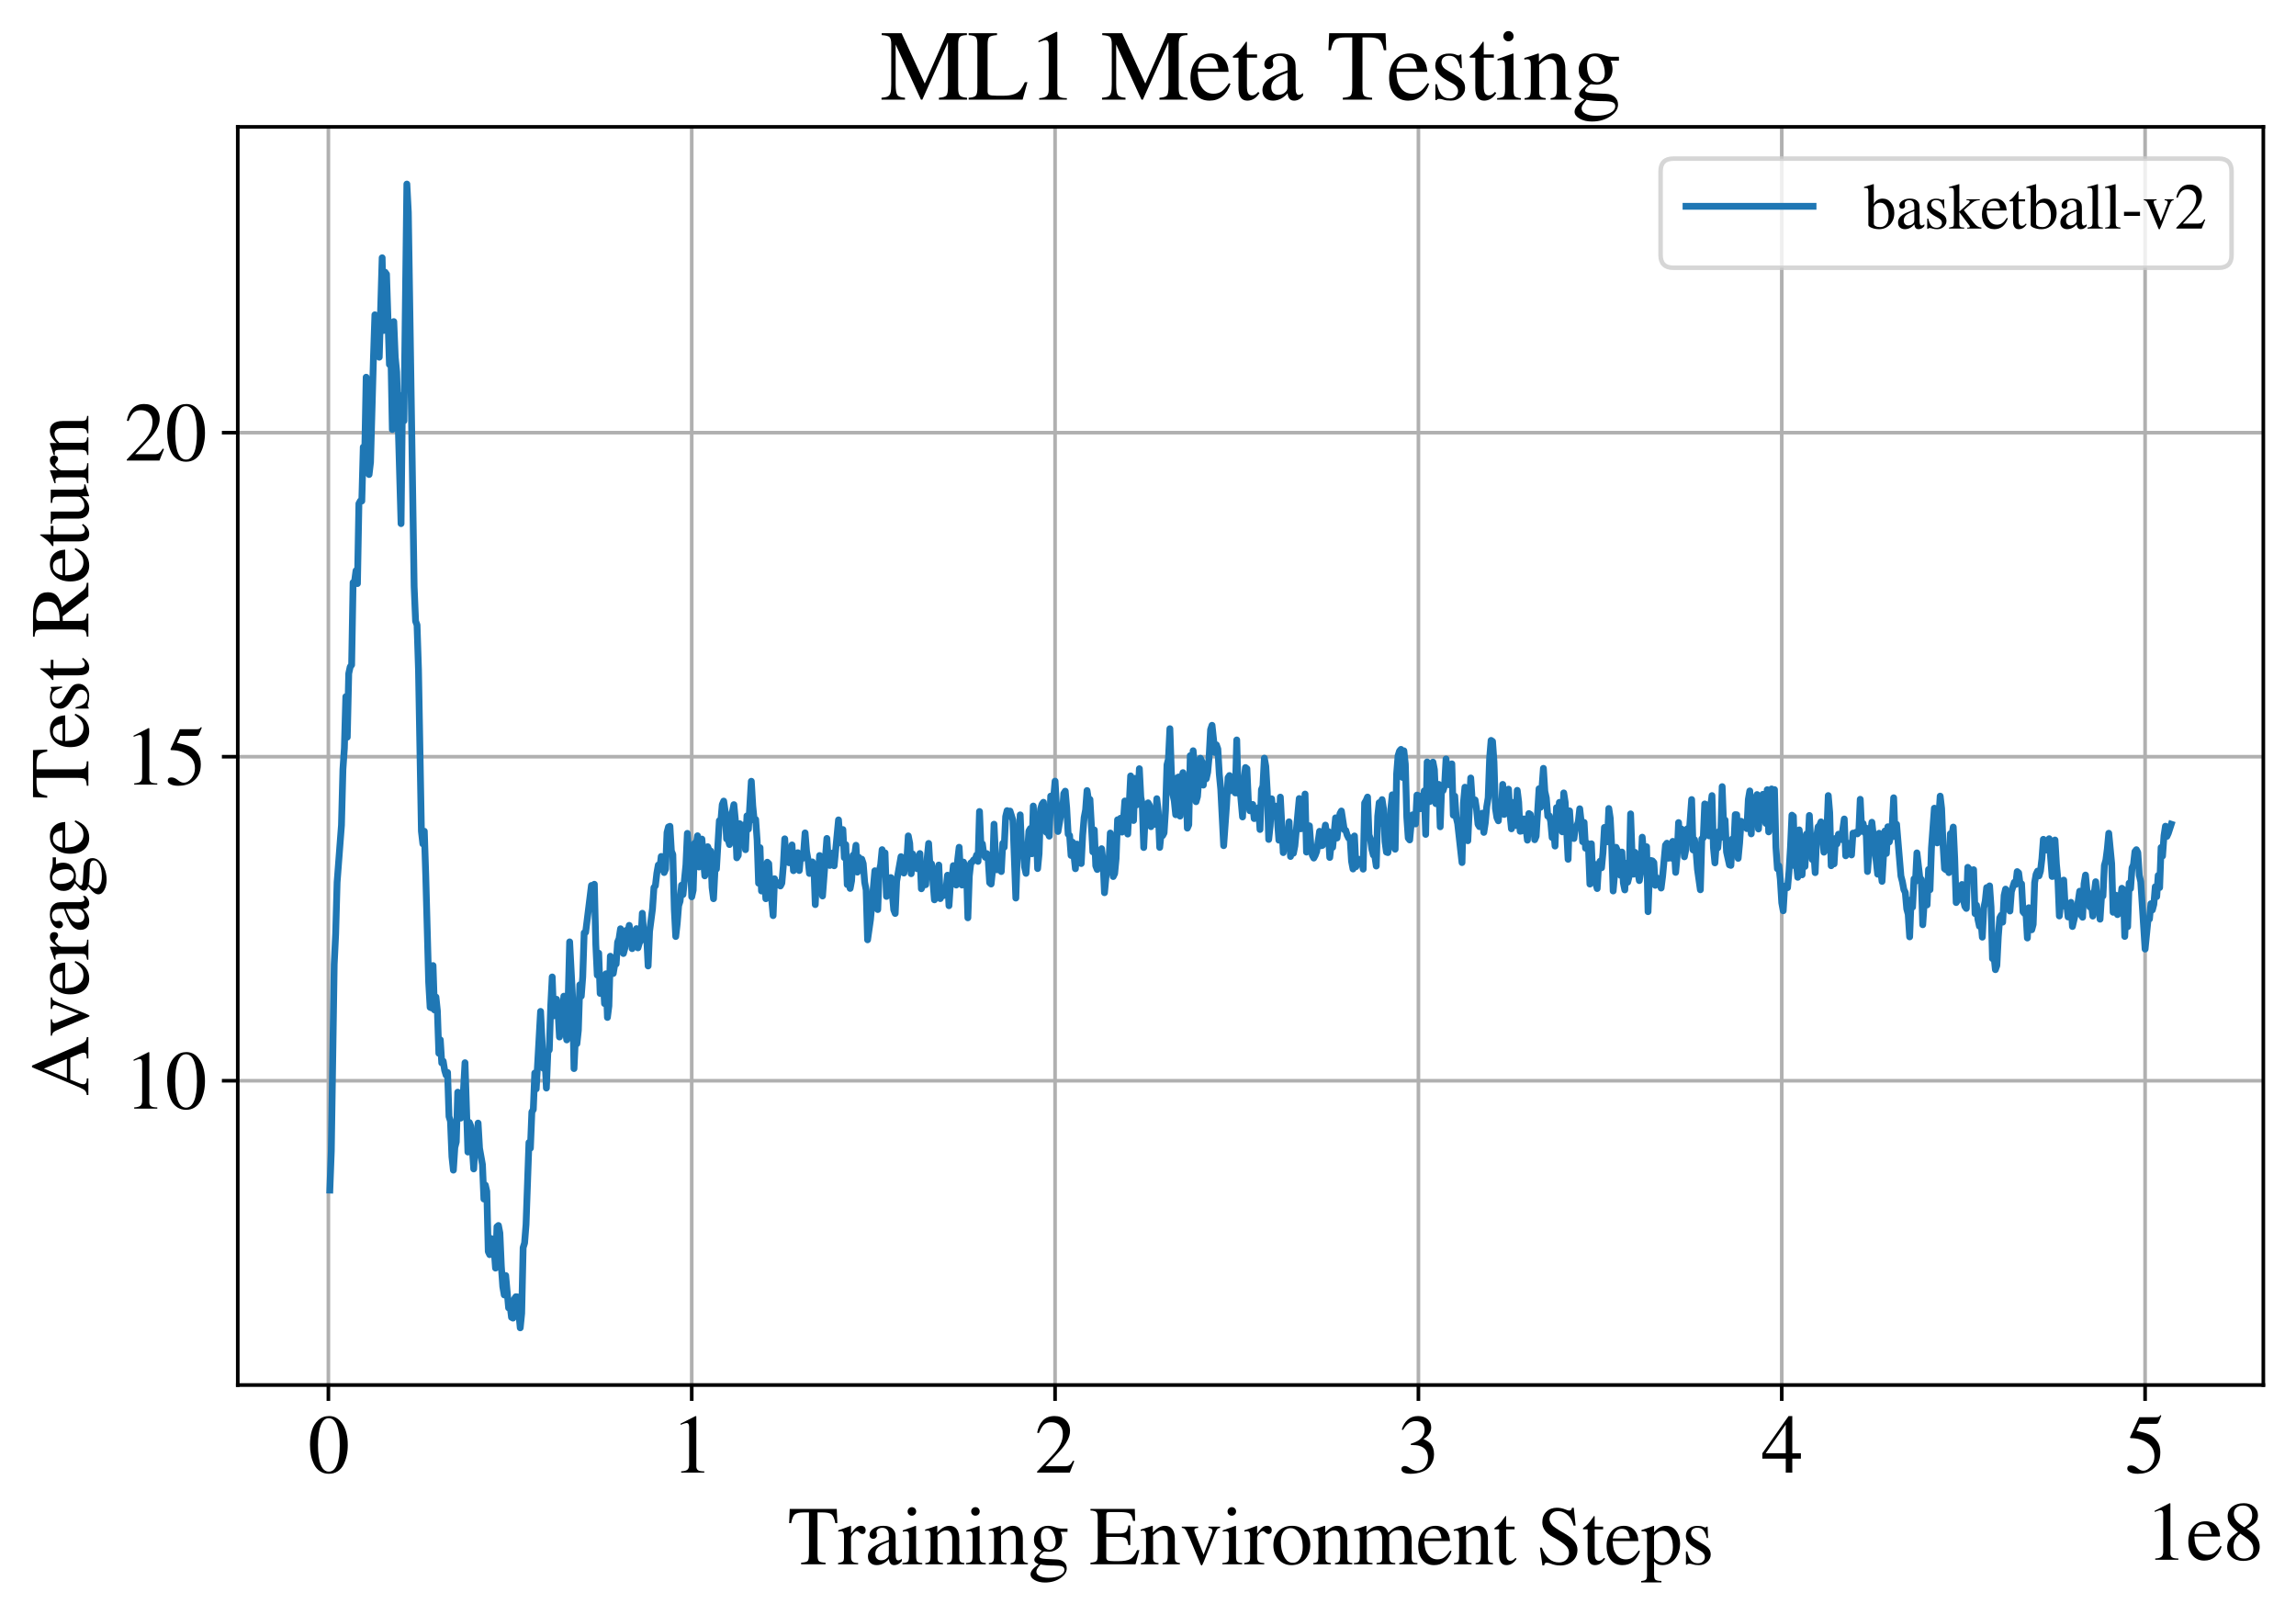 <?xml version="1.0" encoding="utf-8" standalone="no"?>
<!DOCTYPE svg PUBLIC "-//W3C//DTD SVG 1.1//EN"
  "http://www.w3.org/Graphics/SVG/1.1/DTD/svg11.dtd">
<svg xmlns:xlink="http://www.w3.org/1999/xlink" width="506pt" height="355.769pt" viewBox="0 0 506 355.769" xmlns="http://www.w3.org/2000/svg" version="1.1">
 <defs>
  <style type="text/css">*{stroke-linejoin: round; stroke-linecap: butt}</style>
 </defs>
 <g id="figure_1">
  <g id="patch_1">
   <path d="M 0 355.769 
L 506 355.769 
L 506 0 
L 0 0 
z
" style="fill: #ffffff"/>
  </g>
  <g id="axes_1">
   <g id="patch_2">
    <path d="M 52.4 305.152 
L 498.8 305.152 
L 498.8 27.952 
L 52.4 27.952 
z
" style="fill: #ffffff"/>
   </g>
   <g id="matplotlib.axis_1">
    <g id="xtick_1">
     <g id="line2d_1">
      <path d="M 72.371 305.152 
L 72.371 27.952 
" clip-path="url(#p168b65af1f)" style="fill: none; stroke: #b0b0b0; stroke-width: 0.8; stroke-linecap: square"/>
     </g>
     <g id="line2d_2">
      <defs>
       <path id="mb5623cee67" d="M 0 0 
L 0 3.5 
" style="stroke: #000000; stroke-width: 0.8"/>
      </defs>
      <g>
       <use xlink:href="#mb5623cee67" x="72.371" y="305.152" style="stroke: #000000; stroke-width: 0.8"/>
      </g>
     </g>
     <g id="text_1">
      <!-- 0 -->
      <g transform="translate(67.871 324.446)scale(0.18 -0.18)">
       <defs>
        <path id="STIXGeneral-Regular-30" d="M 3046 2112 
Q 3046 1683 2963 1302 
Q 2880 922 2717 602 
Q 2554 282 2266 96 
Q 1978 -90 1600 -90 
Q 1210 -90 915 108 
Q 621 307 461 640 
Q 301 973 227 1350 
Q 154 1728 154 2150 
Q 154 2746 301 3222 
Q 448 3699 790 4012 
Q 1133 4326 1626 4326 
Q 2253 4326 2649 3712 
Q 3046 3098 3046 2112 
z
M 2432 2080 
Q 2432 3091 2217 3625 
Q 2003 4160 1587 4160 
Q 1190 4160 979 3622 
Q 768 3085 768 2106 
Q 768 1120 979 598 
Q 1190 77 1600 77 
Q 2003 77 2217 598 
Q 2432 1120 2432 2080 
z
" transform="scale(0.016)"/>
       </defs>
       <use xlink:href="#STIXGeneral-Regular-30"/>
      </g>
     </g>
    </g>
    <g id="xtick_2">
     <g id="line2d_3">
      <path d="M 152.445 305.152 
L 152.445 27.952 
" clip-path="url(#p168b65af1f)" style="fill: none; stroke: #b0b0b0; stroke-width: 0.8; stroke-linecap: square"/>
     </g>
     <g id="line2d_4">
      <g>
       <use xlink:href="#mb5623cee67" x="152.445" y="305.152" style="stroke: #000000; stroke-width: 0.8"/>
      </g>
     </g>
     <g id="text_2">
      <!-- 1 -->
      <g transform="translate(147.945 324.446)scale(0.18 -0.18)">
       <defs>
        <path id="STIXGeneral-Regular-31" d="M 2522 0 
L 755 0 
L 755 96 
Q 1107 115 1235 227 
Q 1363 339 1363 608 
L 1363 3482 
Q 1363 3795 1171 3795 
Q 1082 3795 883 3718 
L 710 3654 
L 710 3744 
L 1856 4326 
L 1914 4307 
L 1914 486 
Q 1914 275 2042 185 
Q 2170 96 2522 96 
L 2522 0 
z
" transform="scale(0.016)"/>
       </defs>
       <use xlink:href="#STIXGeneral-Regular-31"/>
      </g>
     </g>
    </g>
    <g id="xtick_3">
     <g id="line2d_5">
      <path d="M 232.52 305.152 
L 232.52 27.952 
" clip-path="url(#p168b65af1f)" style="fill: none; stroke: #b0b0b0; stroke-width: 0.8; stroke-linecap: square"/>
     </g>
     <g id="line2d_6">
      <g>
       <use xlink:href="#mb5623cee67" x="232.52" y="305.152" style="stroke: #000000; stroke-width: 0.8"/>
      </g>
     </g>
     <g id="text_3">
      <!-- 2 -->
      <g transform="translate(228.02 324.446)scale(0.18 -0.18)">
       <defs>
        <path id="STIXGeneral-Regular-32" d="M 3034 877 
L 2688 0 
L 186 0 
L 186 77 
L 1325 1286 
Q 1773 1754 1965 2144 
Q 2157 2534 2157 2950 
Q 2157 3379 1920 3616 
Q 1683 3853 1267 3853 
Q 922 3853 720 3673 
Q 518 3494 326 3021 
L 192 3053 
Q 301 3648 630 3987 
Q 960 4326 1523 4326 
Q 2054 4326 2380 4006 
Q 2707 3686 2707 3200 
Q 2707 2477 1888 1613 
L 832 486 
L 2330 486 
Q 2541 486 2665 569 
Q 2790 653 2944 915 
L 3034 877 
z
" transform="scale(0.016)"/>
       </defs>
       <use xlink:href="#STIXGeneral-Regular-32"/>
      </g>
     </g>
    </g>
    <g id="xtick_4">
     <g id="line2d_7">
      <path d="M 312.594 305.152 
L 312.594 27.952 
" clip-path="url(#p168b65af1f)" style="fill: none; stroke: #b0b0b0; stroke-width: 0.8; stroke-linecap: square"/>
     </g>
     <g id="line2d_8">
      <g>
       <use xlink:href="#mb5623cee67" x="312.594" y="305.152" style="stroke: #000000; stroke-width: 0.8"/>
      </g>
     </g>
     <g id="text_4">
      <!-- 3 -->
      <g transform="translate(308.094 324.446)scale(0.18 -0.18)">
       <defs>
        <path id="STIXGeneral-Regular-33" d="M 390 3264 
L 288 3290 
Q 435 3770 748 4048 
Q 1062 4326 1542 4326 
Q 1990 4326 2265 4083 
Q 2541 3840 2541 3450 
Q 2541 2925 1946 2566 
Q 2298 2413 2477 2227 
Q 2758 1914 2758 1402 
Q 2758 890 2464 506 
Q 2246 211 1840 60 
Q 1434 -90 979 -90 
Q 262 -90 262 275 
Q 262 378 339 442 
Q 416 506 525 506 
Q 685 506 915 339 
Q 1197 141 1466 141 
Q 1818 141 2058 425 
Q 2298 710 2298 1120 
Q 2298 1856 1632 2048 
Q 1434 2112 979 2112 
L 979 2202 
Q 1338 2323 1517 2432 
Q 2035 2726 2035 3290 
Q 2035 3610 1852 3776 
Q 1670 3942 1344 3942 
Q 768 3942 390 3264 
z
" transform="scale(0.016)"/>
       </defs>
       <use xlink:href="#STIXGeneral-Regular-33"/>
      </g>
     </g>
    </g>
    <g id="xtick_5">
     <g id="line2d_9">
      <path d="M 392.669 305.152 
L 392.669 27.952 
" clip-path="url(#p168b65af1f)" style="fill: none; stroke: #b0b0b0; stroke-width: 0.8; stroke-linecap: square"/>
     </g>
     <g id="line2d_10">
      <g>
       <use xlink:href="#mb5623cee67" x="392.669" y="305.152" style="stroke: #000000; stroke-width: 0.8"/>
      </g>
     </g>
     <g id="text_5">
      <!-- 4 -->
      <g transform="translate(388.169 324.446)scale(0.18 -0.18)">
       <defs>
        <path id="STIXGeneral-Regular-34" d="M 3027 1069 
L 2368 1069 
L 2368 0 
L 1869 0 
L 1869 1069 
L 77 1069 
L 77 1478 
L 2086 4326 
L 2368 4326 
L 2368 1478 
L 3027 1478 
L 3027 1069 
z
M 1869 1478 
L 1869 3674 
L 333 1478 
L 1869 1478 
z
" transform="scale(0.016)"/>
       </defs>
       <use xlink:href="#STIXGeneral-Regular-34"/>
      </g>
     </g>
    </g>
    <g id="xtick_6">
     <g id="line2d_11">
      <path d="M 472.744 305.152 
L 472.744 27.952 
" clip-path="url(#p168b65af1f)" style="fill: none; stroke: #b0b0b0; stroke-width: 0.8; stroke-linecap: square"/>
     </g>
     <g id="line2d_12">
      <g>
       <use xlink:href="#mb5623cee67" x="472.744" y="305.152" style="stroke: #000000; stroke-width: 0.8"/>
      </g>
     </g>
     <g id="text_6">
      <!-- 5 -->
      <g transform="translate(468.244 324.446)scale(0.18 -0.18)">
       <defs>
        <path id="STIXGeneral-Regular-35" d="M 2803 4358 
L 2573 3814 
Q 2534 3731 2400 3731 
L 1158 3731 
L 902 3187 
Q 1606 3053 1920 2896 
Q 2234 2739 2502 2368 
Q 2726 2061 2726 1555 
Q 2726 1094 2576 780 
Q 2426 467 2099 224 
Q 1664 -90 1011 -90 
Q 646 -90 422 19 
Q 198 128 198 307 
Q 198 550 486 550 
Q 717 550 960 352 
Q 1210 147 1414 147 
Q 1747 147 2012 480 
Q 2278 813 2278 1229 
Q 2278 1843 1850 2189 
Q 1293 2637 486 2637 
Q 410 2637 410 2688 
L 416 2720 
L 1114 4237 
L 2438 4237 
Q 2547 4237 2608 4269 
Q 2669 4301 2746 4403 
L 2803 4358 
z
" transform="scale(0.016)"/>
       </defs>
       <use xlink:href="#STIXGeneral-Regular-35"/>
      </g>
     </g>
    </g>
    <g id="text_7">
     <!-- Training Environment Steps -->
     <g transform="translate(173.605 344.646)scale(0.18 -0.18)">
      <defs>
       <path id="STIXGeneral-Regular-54" d="M 3795 3149 
L 3642 3149 
Q 3539 3674 3353 3821 
Q 3168 3968 2656 3968 
L 2278 3968 
L 2278 710 
Q 2278 346 2387 243 
Q 2496 141 2893 122 
L 2893 0 
L 1024 0 
L 1024 122 
Q 1427 147 1526 256 
Q 1626 365 1626 787 
L 1626 3968 
L 1242 3968 
Q 723 3968 540 3817 
Q 358 3667 262 3149 
L 109 3149 
L 154 4237 
L 3750 4237 
L 3795 3149 
z
" transform="scale(0.016)"/>
       <path id="STIXGeneral-Regular-72" d="M 1024 2931 
L 1024 2342 
Q 1267 2688 1430 2816 
Q 1594 2944 1792 2944 
Q 1958 2944 2051 2854 
Q 2144 2765 2144 2605 
Q 2144 2470 2077 2393 
Q 2010 2317 1894 2317 
Q 1773 2317 1638 2445 
Q 1536 2541 1472 2541 
Q 1338 2541 1181 2355 
Q 1024 2170 1024 2016 
L 1024 576 
Q 1024 301 1133 205 
Q 1242 109 1568 96 
L 1568 0 
L 32 0 
L 32 96 
Q 339 154 412 224 
Q 486 294 486 538 
L 486 2138 
Q 486 2349 438 2435 
Q 390 2522 269 2522 
Q 166 2522 45 2496 
L 45 2598 
Q 448 2726 992 2944 
L 1024 2931 
z
" transform="scale(0.016)"/>
       <path id="STIXGeneral-Regular-61" d="M 2829 422 
L 2829 243 
Q 2586 -64 2253 -64 
Q 1888 -64 1843 403 
L 1837 403 
Q 1427 -64 909 -64 
Q 608 -64 422 112 
Q 237 288 237 602 
Q 237 1050 685 1350 
Q 992 1555 1837 1869 
L 1837 2214 
Q 1837 2502 1699 2646 
Q 1562 2790 1338 2790 
Q 1146 2790 1018 2697 
Q 890 2605 890 2477 
Q 890 2419 909 2348 
Q 928 2278 928 2208 
Q 928 2112 841 2029 
Q 755 1946 634 1946 
Q 525 1946 441 2029 
Q 358 2112 358 2240 
Q 358 2547 685 2752 
Q 986 2944 1421 2944 
Q 1939 2944 2176 2656 
Q 2291 2522 2323 2384 
Q 2355 2246 2355 1946 
L 2355 723 
Q 2355 301 2554 301 
Q 2682 301 2829 422 
z
M 1837 813 
L 1837 1715 
Q 1248 1510 1018 1293 
Q 800 1094 800 800 
Q 800 557 921 432 
Q 1043 307 1242 307 
Q 1453 307 1613 410 
Q 1747 506 1792 589 
Q 1837 672 1837 813 
z
" transform="scale(0.016)"/>
       <path id="STIXGeneral-Regular-69" d="M 1152 4045 
Q 1152 3904 1056 3811 
Q 960 3718 819 3718 
Q 685 3718 592 3811 
Q 499 3904 499 4045 
Q 499 4179 595 4275 
Q 691 4371 826 4371 
Q 966 4371 1059 4275 
Q 1152 4179 1152 4045 
z
M 1619 0 
L 102 0 
L 102 96 
Q 435 115 521 211 
Q 608 307 608 666 
L 608 2118 
Q 608 2342 563 2432 
Q 518 2522 397 2522 
Q 243 2522 128 2490 
L 128 2592 
L 1120 2944 
L 1146 2918 
L 1146 672 
Q 1146 314 1226 218 
Q 1306 122 1619 96 
L 1619 0 
z
" transform="scale(0.016)"/>
       <path id="STIXGeneral-Regular-6e" d="M 3104 0 
L 1773 0 
L 1779 96 
Q 2016 115 2096 233 
Q 2176 352 2176 672 
L 2176 1946 
Q 2176 2592 1709 2592 
Q 1549 2592 1408 2515 
Q 1267 2438 1050 2227 
L 1050 461 
Q 1050 269 1136 192 
Q 1222 115 1466 96 
L 1466 0 
L 115 0 
L 115 96 
Q 358 115 435 214 
Q 512 314 512 602 
L 512 2157 
Q 512 2394 467 2483 
Q 422 2573 288 2573 
Q 160 2573 102 2547 
L 102 2656 
Q 550 2784 979 2944 
L 1030 2925 
L 1030 2426 
L 1037 2426 
Q 1491 2944 1958 2944 
Q 2323 2944 2518 2688 
Q 2714 2432 2714 1958 
L 2714 544 
Q 2714 288 2790 205 
Q 2867 122 3104 96 
L 3104 0 
z
" transform="scale(0.016)"/>
       <path id="STIXGeneral-Regular-67" d="M 3008 2483 
L 2477 2483 
Q 2598 2208 2598 1946 
Q 2598 1453 2265 1203 
Q 1933 954 1600 954 
Q 1530 954 1357 973 
L 1235 986 
Q 1107 947 979 812 
Q 851 678 851 582 
Q 851 435 1350 410 
L 2176 371 
Q 2528 358 2739 172 
Q 2950 -13 2950 -314 
Q 2950 -685 2566 -986 
Q 2035 -1395 1286 -1395 
Q 826 -1395 502 -1212 
Q 179 -1030 179 -774 
Q 179 -595 320 -419 
Q 461 -243 806 6 
Q 602 102 534 172 
Q 467 243 467 346 
Q 467 531 762 787 
Q 909 915 1037 1043 
Q 717 1203 579 1401 
Q 442 1600 442 1901 
Q 442 2336 752 2640 
Q 1062 2944 1510 2944 
Q 1766 2944 2022 2848 
L 2163 2797 
Q 2349 2733 2515 2733 
L 3008 2733 
L 3008 2483 
z
M 973 2163 
L 973 2144 
Q 973 1683 1155 1398 
Q 1338 1114 1632 1114 
Q 1850 1114 1978 1270 
Q 2106 1427 2106 1690 
Q 2106 2112 1914 2464 
Q 1754 2765 1446 2765 
Q 1222 2765 1097 2605 
Q 973 2445 973 2163 
z
M 2771 -410 
Q 2771 -230 2595 -163 
Q 2419 -96 1978 -96 
Q 1344 -96 941 -13 
Q 749 -243 688 -348 
Q 627 -454 627 -563 
Q 627 -774 880 -902 
Q 1133 -1030 1555 -1030 
Q 2099 -1030 2435 -860 
Q 2771 -691 2771 -410 
z
" transform="scale(0.016)"/>
       <path id="STIXGeneral-Regular-20" transform="scale(0.016)"/>
       <path id="STIXGeneral-Regular-45" d="M 3821 1082 
L 3526 0 
L 77 0 
L 77 122 
Q 442 147 538 252 
Q 634 358 634 730 
L 634 3520 
Q 634 3878 534 3987 
Q 435 4096 77 4115 
L 77 4237 
L 3469 4237 
L 3494 3322 
L 3334 3322 
Q 3264 3750 3085 3872 
Q 2906 3994 2349 3994 
L 1510 3994 
Q 1370 3994 1328 3952 
Q 1286 3910 1286 3763 
L 1286 2355 
L 2253 2355 
Q 2656 2355 2787 2470 
Q 2918 2586 2976 2970 
L 3123 2970 
L 3123 1472 
L 2976 1472 
Q 2918 1875 2790 1984 
Q 2662 2093 2253 2093 
L 1286 2093 
L 1286 538 
Q 1286 346 1420 291 
Q 1555 237 1933 237 
L 2163 237 
Q 2848 237 3136 403 
Q 3424 570 3642 1082 
L 3821 1082 
z
" transform="scale(0.016)"/>
       <path id="STIXGeneral-Regular-76" d="M 3053 2880 
L 3053 2784 
Q 2906 2771 2835 2688 
Q 2765 2605 2637 2285 
L 1818 230 
Q 1690 -90 1638 -90 
Q 1587 -90 1523 77 
Q 1510 96 1497 141 
Q 1485 186 1472 211 
L 704 2048 
Q 499 2534 403 2652 
Q 307 2771 122 2784 
L 122 2880 
L 1376 2880 
L 1376 2784 
Q 1210 2771 1146 2732 
Q 1082 2694 1082 2611 
Q 1082 2509 1139 2368 
L 1792 730 
L 2426 2387 
Q 2464 2483 2464 2579 
Q 2464 2758 2163 2784 
L 2163 2880 
L 3053 2880 
z
" transform="scale(0.016)"/>
       <path id="STIXGeneral-Regular-6f" d="M 3008 1478 
Q 3008 806 2608 371 
Q 2208 -64 1568 -64 
Q 979 -64 582 368 
Q 186 800 186 1459 
Q 186 2125 582 2534 
Q 979 2944 1626 2944 
Q 2221 2944 2614 2537 
Q 3008 2131 3008 1478 
z
M 2432 1306 
Q 2432 2035 2112 2445 
Q 1856 2765 1504 2765 
Q 1171 2765 966 2493 
Q 762 2221 762 1747 
Q 762 928 1101 435 
Q 1318 115 1677 115 
Q 2029 115 2230 432 
Q 2432 749 2432 1306 
z
" transform="scale(0.016)"/>
       <path id="STIXGeneral-Regular-6d" d="M 4960 0 
L 3565 0 
L 3565 96 
Q 3834 122 3907 208 
Q 3981 294 3981 576 
L 3981 1894 
Q 3981 2278 3869 2444 
Q 3757 2611 3488 2611 
Q 3264 2611 3107 2521 
Q 2950 2432 2803 2221 
L 2803 608 
Q 2803 301 2896 201 
Q 2989 102 3264 96 
L 3264 0 
L 1830 0 
L 1830 96 
Q 2112 115 2189 188 
Q 2266 262 2266 550 
L 2266 1901 
Q 2266 2611 1850 2611 
Q 1670 2611 1468 2531 
Q 1267 2451 1171 2336 
Q 1088 2240 1088 2227 
L 1088 448 
Q 1088 243 1177 176 
Q 1267 109 1523 96 
L 1523 0 
L 102 0 
L 102 96 
Q 371 102 460 195 
Q 550 288 550 563 
L 550 2150 
Q 550 2387 499 2480 
Q 448 2573 326 2573 
Q 230 2573 122 2547 
L 122 2656 
Q 557 2778 1011 2944 
L 1062 2925 
L 1062 2451 
L 1075 2451 
Q 1363 2752 1584 2848 
Q 1805 2944 2054 2944 
Q 2560 2944 2733 2406 
Q 3232 2944 3776 2944 
Q 4518 2944 4518 1792 
L 4518 493 
Q 4518 282 4582 202 
Q 4646 122 4794 109 
L 4960 96 
L 4960 0 
z
" transform="scale(0.016)"/>
       <path id="STIXGeneral-Regular-65" d="M 2611 1050 
L 2714 1005 
Q 2330 -64 1376 -64 
Q 813 -64 486 329 
Q 160 723 160 1389 
Q 160 2074 525 2509 
Q 890 2944 1485 2944 
Q 2061 2944 2374 2502 
Q 2560 2246 2592 1773 
L 621 1773 
Q 646 1370 700 1158 
Q 755 947 915 730 
Q 1184 378 1626 378 
Q 1939 378 2153 531 
Q 2368 685 2611 1050 
z
M 634 1978 
L 1939 1978 
Q 1882 2381 1750 2547 
Q 1619 2714 1312 2714 
Q 1043 2714 864 2525 
Q 685 2336 634 1978 
z
" transform="scale(0.016)"/>
       <path id="STIXGeneral-Regular-74" d="M 1702 493 
L 1786 422 
Q 1478 -64 1011 -64 
Q 448 -64 448 749 
L 448 2675 
L 109 2675 
Q 83 2694 83 2720 
Q 83 2771 192 2842 
Q 435 2982 813 3526 
Q 826 3546 874 3606 
Q 922 3667 941 3706 
Q 986 3706 986 3622 
L 986 2880 
L 1632 2880 
L 1632 2675 
L 986 2675 
L 986 845 
Q 986 538 1062 403 
Q 1139 269 1318 269 
Q 1510 269 1702 493 
z
" transform="scale(0.016)"/>
       <path id="STIXGeneral-Regular-53" d="M 3002 2963 
L 2842 2963 
Q 2733 3360 2579 3565 
Q 2189 4064 1651 4064 
Q 1357 4064 1181 3894 
Q 1005 3725 1005 3456 
Q 1005 3328 1069 3206 
Q 1133 3085 1206 2998 
Q 1280 2912 1465 2784 
Q 1651 2656 1766 2589 
Q 1882 2522 2150 2362 
Q 2669 2061 2905 1763 
Q 3142 1466 3142 1107 
Q 3142 576 2771 243 
Q 2400 -90 1837 -90 
Q 1421 -90 1082 58 
Q 915 128 781 128 
Q 704 128 653 70 
Q 602 13 602 -83 
L 461 -83 
L 275 1274 
L 416 1274 
Q 845 141 1734 141 
Q 2074 141 2285 342 
Q 2496 544 2496 858 
Q 2496 1158 2310 1363 
Q 2003 1696 1235 2106 
Q 454 2522 454 3206 
Q 454 3718 768 4022 
Q 1082 4326 1568 4326 
Q 1907 4326 2240 4186 
Q 2413 4109 2522 4109 
Q 2688 4109 2726 4326 
L 2861 4326 
L 3002 2963 
z
" transform="scale(0.016)"/>
       <path id="STIXGeneral-Regular-70" d="M 1018 2931 
L 1018 2438 
Q 1421 2944 1939 2944 
Q 2406 2944 2707 2560 
Q 3008 2176 3008 1581 
Q 3008 883 2621 409 
Q 2234 -64 1664 -64 
Q 1466 -64 1328 -6 
Q 1190 51 1018 211 
L 1018 -794 
Q 1018 -1094 1120 -1180 
Q 1222 -1267 1581 -1274 
L 1581 -1389 
L 32 -1389 
L 32 -1280 
Q 314 -1254 397 -1171 
Q 480 -1088 480 -838 
L 480 2157 
Q 480 2381 429 2451 
Q 378 2522 218 2522 
Q 115 2522 58 2515 
L 58 2618 
Q 506 2752 979 2944 
L 1018 2931 
z
M 1018 2138 
L 1018 563 
Q 1018 422 1238 281 
Q 1459 141 1683 141 
Q 2029 141 2243 467 
Q 2458 794 2458 1325 
Q 2458 1888 2243 2224 
Q 2029 2560 1670 2560 
Q 1446 2560 1232 2419 
Q 1018 2278 1018 2138 
z
" transform="scale(0.016)"/>
       <path id="STIXGeneral-Regular-73" d="M 998 1926 
L 1664 1523 
Q 1984 1331 2105 1164 
Q 2227 998 2227 736 
Q 2227 416 1961 176 
Q 1696 -64 1331 -64 
Q 1030 -64 864 -6 
Q 691 51 570 51 
Q 461 51 416 -26 
L 333 -26 
L 333 979 
L 435 979 
Q 538 512 730 294 
Q 922 77 1248 77 
Q 1485 77 1632 211 
Q 1779 346 1779 550 
Q 1779 845 1440 1030 
L 1094 1222 
Q 326 1651 326 2150 
Q 326 2522 566 2730 
Q 806 2938 1210 2938 
Q 1491 2938 1638 2867 
Q 1754 2816 1818 2816 
Q 1862 2816 1920 2880 
L 1990 2880 
L 2022 2010 
L 1926 2010 
Q 1818 2445 1654 2621 
Q 1491 2797 1203 2797 
Q 986 2797 854 2688 
Q 723 2579 723 2362 
Q 723 2253 796 2128 
Q 870 2003 998 1926 
z
" transform="scale(0.016)"/>
      </defs>
      <use xlink:href="#STIXGeneral-Regular-54"/>
      <use xlink:href="#STIXGeneral-Regular-72" x="61.1"/>
      <use xlink:href="#STIXGeneral-Regular-61" x="94.4"/>
      <use xlink:href="#STIXGeneral-Regular-69" x="138.8"/>
      <use xlink:href="#STIXGeneral-Regular-6e" x="166.6"/>
      <use xlink:href="#STIXGeneral-Regular-69" x="216.6"/>
      <use xlink:href="#STIXGeneral-Regular-6e" x="244.4"/>
      <use xlink:href="#STIXGeneral-Regular-67" x="294.4"/>
      <use xlink:href="#STIXGeneral-Regular-20" x="344.4"/>
      <use xlink:href="#STIXGeneral-Regular-45" x="369.4"/>
      <use xlink:href="#STIXGeneral-Regular-6e" x="430.5"/>
      <use xlink:href="#STIXGeneral-Regular-76" x="480.5"/>
      <use xlink:href="#STIXGeneral-Regular-69" x="530.5"/>
      <use xlink:href="#STIXGeneral-Regular-72" x="558.3"/>
      <use xlink:href="#STIXGeneral-Regular-6f" x="591.6"/>
      <use xlink:href="#STIXGeneral-Regular-6e" x="641.6"/>
      <use xlink:href="#STIXGeneral-Regular-6d" x="691.6"/>
      <use xlink:href="#STIXGeneral-Regular-65" x="769.4"/>
      <use xlink:href="#STIXGeneral-Regular-6e" x="813.8"/>
      <use xlink:href="#STIXGeneral-Regular-74" x="863.8"/>
      <use xlink:href="#STIXGeneral-Regular-20" x="891.6"/>
      <use xlink:href="#STIXGeneral-Regular-53" x="916.6"/>
      <use xlink:href="#STIXGeneral-Regular-74" x="972.2"/>
      <use xlink:href="#STIXGeneral-Regular-65" x="1000"/>
      <use xlink:href="#STIXGeneral-Regular-70" x="1044.4"/>
      <use xlink:href="#STIXGeneral-Regular-73" x="1094.4"/>
     </g>
    </g>
    <g id="text_8">
     <!-- 1e8 -->
     <g transform="translate(472.807 343.646)scale(0.18 -0.18)">
      <defs>
       <path id="STIXGeneral-Regular-38" d="M 2848 992 
Q 2848 499 2505 204 
Q 2163 -90 1587 -90 
Q 1050 -90 704 204 
Q 358 499 358 954 
Q 358 1293 524 1533 
Q 691 1773 1190 2125 
Q 710 2522 553 2765 
Q 397 3008 397 3328 
Q 397 3782 745 4054 
Q 1094 4326 1638 4326 
Q 2106 4326 2410 4060 
Q 2714 3795 2714 3411 
Q 2714 3059 2531 2848 
Q 2349 2637 1856 2374 
Q 2432 1990 2640 1689 
Q 2848 1389 2848 992 
z
M 2272 3411 
Q 2272 3744 2086 3945 
Q 1901 4147 1574 4147 
Q 1248 4147 1059 3977 
Q 870 3808 870 3513 
Q 870 3219 1059 2979 
Q 1248 2739 1670 2490 
Q 1997 2682 2134 2896 
Q 2272 3110 2272 3411 
z
M 1734 1741 
L 1357 1997 
Q 1075 1766 960 1545 
Q 845 1325 845 1011 
Q 845 576 1065 333 
Q 1286 90 1658 90 
Q 1971 90 2166 285 
Q 2362 480 2362 794 
Q 2362 1082 2214 1299 
Q 2067 1517 1734 1741 
z
" transform="scale(0.016)"/>
      </defs>
      <use xlink:href="#STIXGeneral-Regular-31"/>
      <use xlink:href="#STIXGeneral-Regular-65" x="50"/>
      <use xlink:href="#STIXGeneral-Regular-38" x="94.4"/>
     </g>
    </g>
   </g>
   <g id="matplotlib.axis_2">
    <g id="ytick_1">
     <g id="line2d_13">
      <path d="M 52.4 238.111 
L 498.8 238.111 
" clip-path="url(#p168b65af1f)" style="fill: none; stroke: #b0b0b0; stroke-width: 0.8; stroke-linecap: square"/>
     </g>
     <g id="line2d_14">
      <defs>
       <path id="m3b0f092f5e" d="M 0 0 
L -3.5 0 
" style="stroke: #000000; stroke-width: 0.8"/>
      </defs>
      <g>
       <use xlink:href="#m3b0f092f5e" x="52.4" y="238.111" style="stroke: #000000; stroke-width: 0.8"/>
      </g>
     </g>
     <g id="text_9">
      <!-- 10 -->
      <g transform="translate(27.4 244.258)scale(0.18 -0.18)">
       <use xlink:href="#STIXGeneral-Regular-31"/>
       <use xlink:href="#STIXGeneral-Regular-30" x="50"/>
      </g>
     </g>
    </g>
    <g id="ytick_2">
     <g id="line2d_15">
      <path d="M 52.4 166.718 
L 498.8 166.718 
" clip-path="url(#p168b65af1f)" style="fill: none; stroke: #b0b0b0; stroke-width: 0.8; stroke-linecap: square"/>
     </g>
     <g id="line2d_16">
      <g>
       <use xlink:href="#m3b0f092f5e" x="52.4" y="166.718" style="stroke: #000000; stroke-width: 0.8"/>
      </g>
     </g>
     <g id="text_10">
      <!-- 15 -->
      <g transform="translate(27.4 172.865)scale(0.18 -0.18)">
       <use xlink:href="#STIXGeneral-Regular-31"/>
       <use xlink:href="#STIXGeneral-Regular-35" x="50"/>
      </g>
     </g>
    </g>
    <g id="ytick_3">
     <g id="line2d_17">
      <path d="M 52.4 95.324 
L 498.8 95.324 
" clip-path="url(#p168b65af1f)" style="fill: none; stroke: #b0b0b0; stroke-width: 0.8; stroke-linecap: square"/>
     </g>
     <g id="line2d_18">
      <g>
       <use xlink:href="#m3b0f092f5e" x="52.4" y="95.324" style="stroke: #000000; stroke-width: 0.8"/>
      </g>
     </g>
     <g id="text_11">
      <!-- 20 -->
      <g transform="translate(27.4 101.471)scale(0.18 -0.18)">
       <use xlink:href="#STIXGeneral-Regular-32"/>
       <use xlink:href="#STIXGeneral-Regular-30" x="50"/>
      </g>
     </g>
    </g>
    <g id="text_12">
     <!-- Average Test Return -->
     <g transform="translate(19.477 241.533)rotate(-90)scale(0.18 -0.18)">
      <defs>
       <path id="STIXGeneral-Regular-41" d="M 4525 0 
L 2893 0 
L 2893 122 
Q 3149 122 3245 179 
Q 3334 224 3334 333 
Q 3334 499 3213 781 
L 2950 1382 
L 1274 1382 
L 979 653 
Q 922 506 922 384 
Q 922 237 1027 179 
Q 1133 122 1370 122 
L 1370 0 
L 96 0 
L 96 122 
Q 365 147 486 316 
Q 608 486 902 1190 
L 2221 4314 
L 2349 4314 
L 3923 710 
Q 4064 378 4176 262 
Q 4288 147 4525 122 
L 4525 0 
z
M 2861 1645 
L 2118 3405 
L 1382 1645 
L 2861 1645 
z
" transform="scale(0.016)"/>
       <path id="STIXGeneral-Regular-52" d="M 4224 0 
L 3187 0 
L 1664 1971 
L 1306 1958 
L 1306 717 
Q 1306 352 1405 249 
Q 1504 147 1875 122 
L 1875 0 
L 109 0 
L 109 122 
Q 474 154 563 262 
Q 653 371 653 794 
L 653 3526 
Q 653 3885 563 3987 
Q 474 4090 109 4115 
L 109 4237 
L 1850 4237 
Q 2726 4237 3187 3859 
Q 3501 3603 3501 3091 
Q 3501 2221 2342 2042 
L 3622 422 
Q 3757 256 3878 198 
Q 4000 141 4224 122 
L 4224 0 
z
M 1306 3731 
L 1306 2195 
Q 1766 2202 1990 2246 
Q 2214 2291 2438 2413 
Q 2803 2618 2803 3142 
Q 2803 4000 1632 4000 
Q 1459 4000 1382 3945 
Q 1306 3891 1306 3731 
z
" transform="scale(0.016)"/>
       <path id="STIXGeneral-Regular-75" d="M 3072 320 
L 3072 230 
Q 2573 96 2195 -58 
L 2163 -38 
L 2163 486 
L 2150 486 
Q 1747 -64 1235 -64 
Q 870 -64 662 160 
Q 454 384 454 755 
L 454 2362 
Q 454 2598 371 2688 
Q 288 2778 58 2790 
L 58 2880 
L 992 2880 
L 992 813 
Q 992 595 1123 451 
Q 1254 307 1446 307 
Q 1760 307 1984 506 
Q 2067 582 2099 649 
Q 2131 717 2131 877 
L 2131 2355 
Q 2131 2605 2041 2678 
Q 1952 2752 1658 2771 
L 1658 2880 
L 2669 2880 
L 2669 685 
Q 2669 461 2742 390 
Q 2816 320 3034 320 
L 3072 320 
z
" transform="scale(0.016)"/>
      </defs>
      <use xlink:href="#STIXGeneral-Regular-41"/>
      <use xlink:href="#STIXGeneral-Regular-76" x="72.2"/>
      <use xlink:href="#STIXGeneral-Regular-65" x="122.2"/>
      <use xlink:href="#STIXGeneral-Regular-72" x="166.6"/>
      <use xlink:href="#STIXGeneral-Regular-61" x="199.9"/>
      <use xlink:href="#STIXGeneral-Regular-67" x="244.3"/>
      <use xlink:href="#STIXGeneral-Regular-65" x="294.3"/>
      <use xlink:href="#STIXGeneral-Regular-20" x="338.7"/>
      <use xlink:href="#STIXGeneral-Regular-54" x="363.7"/>
      <use xlink:href="#STIXGeneral-Regular-65" x="424.8"/>
      <use xlink:href="#STIXGeneral-Regular-73" x="469.2"/>
      <use xlink:href="#STIXGeneral-Regular-74" x="508.1"/>
      <use xlink:href="#STIXGeneral-Regular-20" x="535.9"/>
      <use xlink:href="#STIXGeneral-Regular-52" x="560.9"/>
      <use xlink:href="#STIXGeneral-Regular-65" x="627.6"/>
      <use xlink:href="#STIXGeneral-Regular-74" x="672"/>
      <use xlink:href="#STIXGeneral-Regular-75" x="699.8"/>
      <use xlink:href="#STIXGeneral-Regular-72" x="749.8"/>
      <use xlink:href="#STIXGeneral-Regular-6e" x="783.1"/>
     </g>
    </g>
   </g>
   <g id="line2d_19">
    <path d="M 72.691 262.201 
L 73.011 253.606 
L 73.652 212.441 
L 73.972 205.801 
L 74.292 194.399 
L 75.253 181.789 
L 75.574 169.516 
L 75.894 164.841 
L 76.214 153.485 
L 76.534 162.423 
L 76.855 148.4 
L 77.175 146.915 
L 77.495 146.497 
L 77.816 128.34 
L 78.136 128.157 
L 78.456 125.729 
L 78.777 128.58 
L 79.097 110.952 
L 79.417 110.365 
L 79.737 110.392 
L 80.058 98.493 
L 80.378 100.224 
L 80.698 83.107 
L 81.019 91.644 
L 81.339 104.549 
L 81.659 101.843 
L 82.3 79.007 
L 82.62 69.356 
L 82.94 76.997 
L 83.261 73.13 
L 83.581 78.697 
L 84.222 56.792 
L 84.542 72.813 
L 84.862 59.962 
L 85.183 60.408 
L 85.823 80.312 
L 86.143 77.753 
L 86.464 94.632 
L 86.784 70.854 
L 87.104 78.689 
L 87.425 81.975 
L 88.386 115.369 
L 88.706 87.04 
L 89.026 92.729 
L 89.667 40.552 
L 89.987 46.753 
L 91.268 129.191 
L 91.589 136.859 
L 91.909 137.691 
L 92.229 147.514 
L 92.87 183.126 
L 93.19 185.919 
L 93.51 183.137 
L 93.831 192.971 
L 94.471 216.382 
L 94.792 221.941 
L 95.112 222.075 
L 95.432 212.73 
L 95.752 222.517 
L 96.073 219.66 
L 96.393 222.717 
L 96.713 232.068 
L 97.034 229.082 
L 97.354 234.19 
L 97.674 233.802 
L 97.994 235.815 
L 98.315 236.88 
L 98.635 236.278 
L 98.955 246.01 
L 99.276 247.001 
L 99.596 254.827 
L 99.916 257.807 
L 100.237 252.823 
L 100.557 251.583 
L 100.877 240.631 
L 101.197 242.119 
L 101.518 246.348 
L 102.158 239.918 
L 102.479 234.138 
L 103.119 253.818 
L 103.44 247.309 
L 103.76 248.118 
L 104.4 257.544 
L 104.721 251.92 
L 105.041 252.985 
L 105.361 247.438 
L 105.682 252.981 
L 106.322 256.582 
L 106.643 264.173 
L 106.963 261.098 
L 107.283 262.481 
L 107.603 275.746 
L 107.924 276.429 
L 108.244 272.875 
L 108.564 275.694 
L 108.885 275.1 
L 109.205 279.39 
L 109.525 270.273 
L 109.846 270.002 
L 110.166 271.661 
L 110.486 279.005 
L 110.806 283.488 
L 111.127 285.306 
L 111.447 281.021 
L 112.088 288.158 
L 112.408 287.549 
L 112.728 290.23 
L 113.049 290.404 
L 113.369 286.18 
L 113.689 285.693 
L 114.009 285.729 
L 114.65 292.552 
L 114.97 289.35 
L 115.291 274.886 
L 115.611 273.846 
L 115.931 269.773 
L 116.572 251.719 
L 116.892 252.978 
L 117.212 244.998 
L 117.533 244.444 
L 117.853 236.412 
L 118.173 239.909 
L 119.134 222.833 
L 119.775 235.384 
L 120.095 232.807 
L 120.415 239.726 
L 120.736 231.763 
L 121.056 231.313 
L 121.376 221.557 
L 121.697 215.243 
L 122.017 223.812 
L 122.337 220.352 
L 122.657 220.163 
L 122.978 222.751 
L 123.298 228.476 
L 123.618 221.46 
L 123.939 223.318 
L 124.259 219.479 
L 124.579 226.607 
L 124.9 229.119 
L 125.22 219.932 
L 125.54 207.513 
L 126.181 219.698 
L 126.501 235.436 
L 126.821 228.465 
L 127.142 229.96 
L 127.462 227 
L 127.782 216.972 
L 128.103 219.476 
L 128.423 215.248 
L 128.743 205.512 
L 129.063 205.412 
L 130.345 195.083 
L 130.665 200.02 
L 130.985 194.82 
L 131.306 208.117 
L 131.626 214.845 
L 131.946 209.999 
L 132.266 218.88 
L 132.587 217.665 
L 132.907 215.124 
L 133.227 221.118 
L 133.548 214.548 
L 133.868 224.168 
L 134.188 221.649 
L 134.509 210.673 
L 135.149 214.484 
L 135.469 212.567 
L 135.79 212.391 
L 136.11 207.568 
L 136.43 206.79 
L 136.751 204.626 
L 137.071 205.248 
L 137.391 210.082 
L 137.712 208.892 
L 138.032 204.967 
L 138.352 205.71 
L 138.672 203.877 
L 139.313 209.008 
L 139.954 205.339 
L 140.274 204.595 
L 140.594 208.833 
L 140.914 207.713 
L 141.235 207.233 
L 141.555 201.21 
L 141.875 205.879 
L 142.196 205.411 
L 142.516 206.392 
L 142.836 212.825 
L 143.157 205.187 
L 143.797 200.274 
L 144.117 195.549 
L 144.438 195.141 
L 144.758 192.363 
L 145.078 190.578 
L 145.399 191.542 
L 145.719 188.692 
L 146.36 192.24 
L 146.68 191.514 
L 147 183.414 
L 147.32 182.188 
L 147.641 182.049 
L 147.961 187.487 
L 148.281 188.272 
L 148.602 200.29 
L 148.922 206.336 
L 149.242 203.521 
L 149.563 199.533 
L 149.883 198.536 
L 150.203 195.026 
L 150.523 197.091 
L 151.164 190.553 
L 151.484 183.61 
L 151.805 188.373 
L 152.125 188.855 
L 152.445 197.589 
L 152.766 196.135 
L 153.086 185.785 
L 153.406 186.271 
L 153.726 184.138 
L 154.047 191.018 
L 154.367 189.574 
L 154.687 184.867 
L 155.328 192.971 
L 155.648 188.923 
L 155.969 186.545 
L 156.289 187.401 
L 156.609 187.487 
L 156.929 195.526 
L 157.25 198.01 
L 157.57 191.693 
L 157.89 191.463 
L 158.531 180.801 
L 158.851 181.014 
L 159.172 177.252 
L 159.492 176.496 
L 159.812 178.731 
L 160.132 184.83 
L 160.453 184.946 
L 160.773 186.076 
L 161.093 179.605 
L 161.414 178.835 
L 161.734 177.28 
L 162.054 180.579 
L 162.374 188.998 
L 162.695 188.473 
L 163.015 181.474 
L 163.335 182.191 
L 163.656 181.833 
L 163.976 181.755 
L 164.296 187.206 
L 164.617 179.742 
L 164.937 182.674 
L 165.577 172.128 
L 165.898 177.533 
L 166.218 180.73 
L 166.538 180.546 
L 166.859 185.139 
L 167.179 194.596 
L 167.499 186.758 
L 167.82 196.309 
L 168.14 190.772 
L 168.46 193.514 
L 168.78 198.014 
L 169.101 189.962 
L 169.421 190.279 
L 169.741 196.084 
L 170.062 198.136 
L 170.382 201.732 
L 170.702 193.605 
L 171.023 195.059 
L 171.343 194.449 
L 171.663 194.556 
L 171.983 195.202 
L 172.304 194.591 
L 172.624 190.857 
L 172.944 184.811 
L 173.265 189.886 
L 173.585 188.72 
L 173.905 190.089 
L 174.226 189.254 
L 174.546 186.155 
L 174.866 191.832 
L 175.186 190.918 
L 175.507 190.63 
L 175.827 187.873 
L 176.147 191.797 
L 176.468 188.224 
L 176.788 189.176 
L 177.108 187.793 
L 177.429 183.504 
L 177.749 187.557 
L 178.069 189.351 
L 178.389 192.443 
L 178.71 191.866 
L 179.03 189.897 
L 179.35 190.626 
L 179.671 199.304 
L 179.991 191.992 
L 180.311 193.17 
L 180.631 188.488 
L 180.952 193.95 
L 181.272 197.408 
L 182.233 184.724 
L 182.553 189.832 
L 182.874 190.679 
L 183.194 188.305 
L 183.514 187.931 
L 183.834 190.751 
L 184.795 180.64 
L 185.116 185.182 
L 185.436 185.796 
L 185.756 182.766 
L 186.077 188.96 
L 186.397 186.093 
L 186.717 194.897 
L 187.037 194.328 
L 187.358 195.742 
L 187.678 194.045 
L 187.998 188.408 
L 188.319 188.648 
L 188.639 186.226 
L 188.959 192.152 
L 189.28 188.897 
L 189.6 190.751 
L 189.92 189.289 
L 190.24 190.283 
L 190.561 194.387 
L 190.881 196.051 
L 191.201 207.061 
L 191.842 202.608 
L 192.803 191.847 
L 193.123 199.523 
L 193.443 200.394 
L 193.764 191.993 
L 194.084 190.492 
L 194.404 187.196 
L 194.725 191.45 
L 195.045 187.9 
L 195.365 197.502 
L 195.686 196.661 
L 196.006 195.356 
L 196.326 193.346 
L 196.967 200.46 
L 197.287 201.26 
L 197.607 194.19 
L 198.568 188.734 
L 198.889 191.882 
L 199.209 192.352 
L 199.529 190.228 
L 199.849 189.489 
L 200.17 184.164 
L 200.49 185.802 
L 200.81 192.497 
L 201.131 188.141 
L 201.451 188.8 
L 201.771 191.133 
L 202.091 191.39 
L 202.412 190.735 
L 202.732 188.051 
L 203.052 195.818 
L 203.373 195.002 
L 203.693 191.504 
L 204.013 194.92 
L 204.334 189.094 
L 204.654 185.825 
L 204.974 191.178 
L 205.294 190.312 
L 205.935 198.254 
L 206.576 192.039 
L 206.896 190.587 
L 207.216 197.987 
L 207.537 197.278 
L 207.857 197.347 
L 208.497 195.801 
L 208.818 192.827 
L 209.138 199.548 
L 209.458 194.649 
L 209.779 193.777 
L 210.099 190.711 
L 210.74 194.998 
L 211.06 189.407 
L 211.38 186.668 
L 211.7 192.831 
L 212.021 194.997 
L 212.341 189.934 
L 212.661 190.904 
L 212.982 191.138 
L 213.302 202.216 
L 213.622 193.013 
L 213.943 190.136 
L 214.263 189.914 
L 214.583 189.437 
L 214.903 189.405 
L 215.224 188.379 
L 215.544 189.785 
L 215.864 178.789 
L 216.185 186.438 
L 216.505 185.92 
L 216.825 188.292 
L 217.146 188.885 
L 217.466 188.064 
L 217.786 189.394 
L 218.106 194.483 
L 218.427 194.774 
L 218.747 191.724 
L 219.067 181.589 
L 219.388 188.336 
L 219.708 191.64 
L 220.028 189.513 
L 220.349 189.253 
L 220.669 192.024 
L 220.989 185.809 
L 221.309 186.668 
L 221.63 179.907 
L 221.95 178.595 
L 222.27 178.793 
L 222.591 178.693 
L 223.231 180.727 
L 223.872 197.866 
L 224.192 188.444 
L 224.512 188.108 
L 224.833 179.529 
L 225.153 187.26 
L 225.473 186.231 
L 225.794 191.002 
L 226.114 192.422 
L 226.754 183.083 
L 227.075 182.534 
L 227.395 188.111 
L 227.715 177.585 
L 228.036 182.577 
L 228.356 182.414 
L 228.676 191.366 
L 228.997 188.067 
L 229.317 178.263 
L 229.637 177.206 
L 229.957 176.758 
L 230.598 183.376 
L 230.918 183.385 
L 231.239 184.223 
L 231.559 175.398 
L 231.879 177.577 
L 232.2 175.765 
L 232.52 172.103 
L 233.16 183.199 
L 233.801 179.37 
L 234.121 179.41 
L 234.442 174.825 
L 234.762 174.308 
L 235.082 178.017 
L 235.403 183.779 
L 235.723 184.078 
L 236.043 188.472 
L 236.363 185.536 
L 237.004 191.401 
L 237.324 185.968 
L 237.645 190.113 
L 237.965 190.08 
L 238.285 190.258 
L 238.606 183.964 
L 238.926 180.123 
L 239.246 178.44 
L 239.566 174.172 
L 239.887 176.221 
L 240.207 176.124 
L 240.848 187.692 
L 241.168 182.85 
L 241.488 190.769 
L 241.809 191.573 
L 242.769 186.981 
L 243.09 189.717 
L 243.41 196.686 
L 244.051 189.884 
L 244.371 190.63 
L 244.691 183.534 
L 245.011 190.955 
L 245.332 193.127 
L 245.652 192.464 
L 245.972 189.154 
L 246.293 180.607 
L 246.613 181.421 
L 246.933 180.277 
L 247.254 183.335 
L 247.574 180.837 
L 247.894 176.471 
L 248.535 183.763 
L 249.175 170.953 
L 249.496 178.749 
L 249.816 180.774 
L 250.136 171.491 
L 250.457 177.363 
L 250.777 176.238 
L 251.097 169.364 
L 251.417 175.606 
L 251.738 177.309 
L 252.058 186.73 
L 252.378 179.895 
L 253.019 176.879 
L 253.339 177.456 
L 253.66 182.135 
L 254.3 180.203 
L 254.62 181.629 
L 254.941 175.969 
L 255.261 178.852 
L 255.581 186.71 
L 255.902 183.513 
L 256.222 184.111 
L 256.542 183.513 
L 256.863 178.457 
L 257.183 168.504 
L 257.503 167.253 
L 257.823 160.548 
L 258.144 170.006 
L 258.464 174.983 
L 258.784 176.418 
L 259.105 179.508 
L 259.425 171.392 
L 259.745 171.184 
L 260.066 179.813 
L 260.386 171.716 
L 260.706 170.226 
L 261.026 172.885 
L 261.347 171.461 
L 261.667 182.462 
L 261.987 181.723 
L 262.308 166.481 
L 262.628 173.087 
L 262.948 165.4 
L 263.269 169.623 
L 263.589 176.637 
L 263.909 175.495 
L 264.55 167.048 
L 264.87 167.744 
L 265.19 172.976 
L 265.511 169.67 
L 265.831 171.587 
L 266.151 170.139 
L 266.471 166.704 
L 266.792 160.763 
L 267.112 159.797 
L 267.753 165.796 
L 268.073 164.096 
L 268.393 165.015 
L 268.714 170.567 
L 269.034 173.905 
L 269.674 186.319 
L 270.315 177.385 
L 270.635 171.347 
L 270.956 170.866 
L 271.276 174.212 
L 271.596 173.926 
L 271.917 172.265 
L 272.237 174.706 
L 272.557 163.026 
L 272.877 174.781 
L 273.198 172.844 
L 273.838 179.994 
L 274.159 171.899 
L 274.479 169.104 
L 274.799 169.356 
L 275.12 176.561 
L 275.44 178.631 
L 275.76 178.309 
L 276.08 177.234 
L 276.401 180.351 
L 276.721 180.236 
L 277.041 178.374 
L 277.362 177.927 
L 277.682 182.758 
L 278.002 173.964 
L 278.323 173.203 
L 278.643 167.032 
L 278.963 168.841 
L 279.283 174.357 
L 279.604 184.947 
L 279.924 181.978 
L 280.244 175.988 
L 280.565 179.498 
L 280.885 179.611 
L 281.205 177.604 
L 281.526 180.697 
L 281.846 185.115 
L 282.166 175.62 
L 282.807 187.854 
L 283.127 185.609 
L 283.447 184.196 
L 283.768 186.359 
L 284.088 181.057 
L 284.408 188.701 
L 284.729 183.574 
L 285.049 187.991 
L 285.369 186.378 
L 286.33 175.935 
L 286.65 182.608 
L 286.971 182.526 
L 287.291 180.537 
L 287.611 174.943 
L 287.931 187.739 
L 288.252 186.205 
L 288.572 181.938 
L 288.892 186.178 
L 289.213 188.447 
L 289.533 189.052 
L 289.853 188.445 
L 290.174 187.575 
L 290.814 183.15 
L 291.134 186.341 
L 291.455 186.26 
L 292.095 181.782 
L 292.416 184.179 
L 292.736 183.197 
L 293.056 188.923 
L 293.377 186.031 
L 293.697 186.689 
L 294.337 180.182 
L 294.658 184.637 
L 295.298 179.279 
L 295.619 178.677 
L 296.259 182.813 
L 296.58 182.942 
L 296.9 184.001 
L 297.22 184.657 
L 297.54 184.596 
L 297.861 189.771 
L 298.181 191.462 
L 298.501 184.176 
L 298.822 190.965 
L 299.142 189.753 
L 299.462 189.31 
L 299.783 189.656 
L 300.103 189.632 
L 300.423 191.495 
L 300.743 176.9 
L 301.064 176.366 
L 301.384 175.609 
L 301.704 183.937 
L 302.025 184.859 
L 302.345 187.179 
L 302.665 188.387 
L 302.986 188.618 
L 303.306 190.81 
L 303.626 179.81 
L 303.946 176.844 
L 304.267 181.404 
L 304.587 176.171 
L 304.907 178.211 
L 305.228 185.444 
L 305.548 187.739 
L 305.868 187.848 
L 306.189 185.607 
L 306.509 178.295 
L 306.829 175.109 
L 307.47 187.106 
L 307.79 170.529 
L 308.11 166.498 
L 308.431 165.457 
L 308.751 165.103 
L 309.071 171.278 
L 309.391 165.415 
L 309.712 168.348 
L 310.032 180.034 
L 310.352 184.637 
L 310.673 185.058 
L 310.993 181.569 
L 311.313 179.516 
L 311.954 181.538 
L 312.274 175.172 
L 312.594 175.292 
L 312.915 178.181 
L 313.235 178.155 
L 313.555 177.428 
L 313.876 174.242 
L 314.196 183.836 
L 314.516 167.869 
L 314.837 176.664 
L 315.157 176.582 
L 315.477 175.402 
L 315.797 167.905 
L 316.118 169.576 
L 316.438 177.065 
L 316.758 173.685 
L 317.079 172.814 
L 317.399 182.163 
L 317.719 173.357 
L 318.04 174.169 
L 318.36 173.093 
L 318.68 167.217 
L 319.321 172.896 
L 319.641 172.417 
L 319.961 168.293 
L 320.282 179.6 
L 320.602 175.395 
L 320.922 180.089 
L 321.243 181.44 
L 322.203 190.045 
L 322.524 176.826 
L 322.844 173.436 
L 323.164 182.205 
L 323.485 185.232 
L 324.125 171.403 
L 324.446 176.194 
L 324.766 176.666 
L 325.086 176.24 
L 325.406 178.317 
L 325.727 181.621 
L 326.047 182.131 
L 326.367 181.78 
L 326.688 179.159 
L 327.008 183.396 
L 327.328 181.326 
L 327.649 177.729 
L 327.969 175.757 
L 328.289 167.039 
L 328.609 163.127 
L 328.93 163.349 
L 329.25 167.853 
L 329.57 178.098 
L 329.891 180.149 
L 330.211 180.845 
L 330.531 176.981 
L 330.851 179.227 
L 331.172 172.818 
L 331.492 179.441 
L 331.812 176.806 
L 332.133 175.787 
L 332.453 173.863 
L 332.773 179.335 
L 333.094 182.609 
L 333.734 176.721 
L 334.054 181.896 
L 334.375 174.128 
L 334.695 176.732 
L 335.015 183.151 
L 335.336 183.076 
L 335.656 180.446 
L 335.976 180.428 
L 336.297 182.41 
L 336.617 185.111 
L 336.937 179.241 
L 337.257 179.435 
L 337.578 183.062 
L 337.898 180.472 
L 338.218 185.011 
L 338.539 184.246 
L 339.179 173.772 
L 339.5 177.877 
L 340.14 169.281 
L 340.46 174.365 
L 340.781 175.788 
L 341.101 179.814 
L 341.421 179.715 
L 341.742 180.952 
L 342.062 184.538 
L 342.382 182.592 
L 342.703 186.409 
L 343.023 177.937 
L 343.343 180.019 
L 343.663 176.778 
L 343.984 178.947 
L 344.304 183.271 
L 344.624 174.692 
L 344.945 176.785 
L 345.585 189.324 
L 345.906 178.65 
L 346.226 183.528 
L 346.546 182.72 
L 346.866 184.747 
L 347.187 182.345 
L 347.507 181.965 
L 347.827 181.072 
L 348.148 178.187 
L 348.468 181.062 
L 348.788 185.454 
L 349.109 181.193 
L 349.429 186.887 
L 349.749 185.749 
L 350.069 186.629 
L 350.39 194.782 
L 350.71 185.9 
L 351.03 193.631 
L 351.351 190.377 
L 351.671 194.53 
L 351.991 195.77 
L 352.311 190.547 
L 352.632 189.736 
L 352.952 191.2 
L 353.272 187.826 
L 353.593 182.297 
L 353.913 182.9 
L 354.233 185.457 
L 354.554 178.126 
L 354.874 180.277 
L 355.194 186.536 
L 355.514 196.304 
L 355.835 192.515 
L 356.155 186.679 
L 356.475 187.463 
L 356.796 187.921 
L 357.116 192.844 
L 357.436 187.721 
L 357.757 194.503 
L 358.077 196.071 
L 358.397 190.19 
L 358.717 194.364 
L 359.038 193.08 
L 359.358 179.311 
L 359.678 188.18 
L 359.999 192.593 
L 360.319 187.783 
L 360.639 191.443 
L 360.96 192.195 
L 361.28 194.016 
L 361.6 192.081 
L 361.92 184.445 
L 362.241 188.147 
L 362.561 188.014 
L 362.881 186.548 
L 363.202 200.864 
L 363.522 192.499 
L 363.842 189.582 
L 364.163 189.667 
L 364.483 190.04 
L 364.803 195.059 
L 365.123 193.409 
L 365.764 193.718 
L 366.084 195.658 
L 366.405 193.108 
L 367.045 186.2 
L 367.366 185.772 
L 367.686 189.086 
L 368.006 186.868 
L 368.326 189.071 
L 368.647 185.371 
L 368.967 186.714 
L 369.287 192.206 
L 369.608 188.647 
L 369.928 181.226 
L 370.248 187.25 
L 370.569 182.639 
L 370.889 184.647 
L 371.209 188.775 
L 371.529 187.167 
L 371.85 182.594 
L 372.17 184.919 
L 372.811 176.157 
L 373.131 187.277 
L 373.451 185.003 
L 373.771 187.38 
L 374.092 191.533 
L 374.732 196.041 
L 375.053 184.809 
L 375.373 184.579 
L 375.693 177.123 
L 376.014 177.279 
L 376.334 179.012 
L 376.654 184.159 
L 376.974 177.922 
L 377.295 175.283 
L 377.615 186.767 
L 377.935 190.114 
L 378.256 185.738 
L 378.576 186.806 
L 378.896 183.135 
L 379.217 184.534 
L 379.537 173.31 
L 379.857 181.835 
L 380.177 180.673 
L 380.498 187.692 
L 381.138 190.559 
L 381.459 190.666 
L 381.779 184.831 
L 382.099 186.381 
L 382.42 179.479 
L 382.74 179.507 
L 383.06 189.118 
L 383.38 185.756 
L 383.701 180.939 
L 384.021 182.159 
L 384.341 181.714 
L 384.662 181.07 
L 384.982 182.569 
L 385.302 176.134 
L 385.623 174.256 
L 385.943 183.725 
L 386.263 177.507 
L 386.583 177.382 
L 386.904 175.778 
L 387.224 175.056 
L 387.544 182.647 
L 387.865 177.797 
L 388.185 175.772 
L 388.505 175.004 
L 389.146 181.41 
L 389.466 173.988 
L 389.786 183.285 
L 390.107 180.907 
L 390.427 173.821 
L 390.747 179.172 
L 391.068 173.964 
L 391.388 186.717 
L 391.708 191.402 
L 392.029 190.746 
L 392.349 193.709 
L 392.669 198.891 
L 392.989 200.664 
L 393.31 195.253 
L 393.63 195.132 
L 393.95 195.577 
L 394.271 191.94 
L 394.591 186.683 
L 394.911 179.594 
L 395.231 179.855 
L 395.552 190.776 
L 395.872 189.971 
L 396.192 193.289 
L 396.513 182.841 
L 396.833 186.214 
L 397.153 192.743 
L 397.474 186.317 
L 397.794 190.895 
L 398.114 183.764 
L 398.434 186.557 
L 398.755 179.659 
L 399.075 185.638 
L 399.395 189.375 
L 399.716 187.503 
L 400.036 192.264 
L 400.356 184.363 
L 400.677 182.165 
L 400.997 181.914 
L 401.317 181.074 
L 401.958 187.761 
L 402.278 187.248 
L 402.598 183.609 
L 402.919 175.279 
L 403.239 179.044 
L 403.559 190.741 
L 403.88 188.493 
L 404.2 190.329 
L 404.52 184.721 
L 404.84 185.934 
L 405.161 183.801 
L 405.481 184.66 
L 405.801 184.979 
L 406.442 180.44 
L 406.762 188.551 
L 407.083 186.077 
L 407.403 185.798 
L 407.723 187.415 
L 408.043 188.367 
L 408.364 183.548 
L 408.684 183.58 
L 409.004 183.372 
L 409.325 183.724 
L 409.645 183.406 
L 409.965 176.098 
L 410.286 182.978 
L 410.606 181.45 
L 410.926 183.429 
L 411.246 182.452 
L 411.567 192.017 
L 412.207 183.911 
L 412.528 181.156 
L 413.809 192.605 
L 414.129 183.58 
L 414.449 191.636 
L 414.77 194.192 
L 415.41 183.08 
L 415.731 188.04 
L 416.051 182.148 
L 416.371 185.506 
L 416.691 184.286 
L 417.012 181.769 
L 417.332 175.767 
L 417.652 184.314 
L 417.973 181.605 
L 418.934 193.012 
L 419.254 194.235 
L 419.574 195.987 
L 419.894 196.632 
L 420.215 200.249 
L 420.535 201.435 
L 420.855 206.413 
L 421.176 198.24 
L 421.496 199.872 
L 421.816 193.632 
L 422.137 194.199 
L 422.457 187.903 
L 423.097 193.364 
L 423.418 193.739 
L 423.738 203.743 
L 424.058 199.044 
L 424.379 199.415 
L 424.699 199.378 
L 425.019 191.561 
L 425.34 196.032 
L 425.66 186.849 
L 426.3 178.063 
L 426.621 184.233 
L 426.941 185.713 
L 427.582 175.402 
L 427.902 178.137 
L 428.222 186.253 
L 428.543 191.389 
L 428.863 191.631 
L 429.183 189.222 
L 429.503 192.261 
L 429.824 183.691 
L 430.144 184.142 
L 430.464 182.218 
L 430.785 189.102 
L 431.105 198.854 
L 431.425 198.375 
L 431.746 196.991 
L 432.066 196.631 
L 432.386 194.869 
L 432.706 198.275 
L 433.027 199.705 
L 433.347 200.15 
L 433.667 191.088 
L 433.988 191.474 
L 434.308 192.039 
L 434.628 193.088 
L 434.948 191.612 
L 435.269 201.296 
L 435.589 199.43 
L 435.909 202.57 
L 436.23 204.065 
L 436.55 202.61 
L 436.87 206.482 
L 437.191 200.025 
L 437.511 198.538 
L 437.831 195.55 
L 438.151 197.692 
L 438.472 195.176 
L 438.792 199.816 
L 439.112 211.208 
L 439.433 210.576 
L 439.753 213.639 
L 440.073 212.738 
L 440.394 206.343 
L 440.714 202.23 
L 441.034 201.636 
L 441.354 203.178 
L 441.675 197.269 
L 441.995 195.888 
L 442.315 198.227 
L 442.636 199.121 
L 442.956 200.718 
L 443.276 196.44 
L 443.917 194.391 
L 444.237 194.863 
L 444.557 192.031 
L 444.878 192.311 
L 445.198 194.799 
L 445.518 194.727 
L 445.839 200.888 
L 446.159 201.26 
L 446.479 201.052 
L 446.8 206.666 
L 447.12 199.99 
L 447.44 204.069 
L 447.76 204.852 
L 448.081 203.663 
L 448.401 194.414 
L 448.721 192.628 
L 449.042 191.926 
L 449.362 192.97 
L 449.682 191.911 
L 450.003 189.194 
L 450.323 184.92 
L 450.963 187.278 
L 451.284 186.919 
L 451.604 184.786 
L 452.245 193.11 
L 452.565 193.044 
L 452.885 185.07 
L 453.206 190.404 
L 453.526 193.784 
L 453.846 201.811 
L 454.487 195.119 
L 454.807 193.906 
L 455.127 199.679 
L 455.448 198.999 
L 455.768 202.029 
L 456.088 201.275 
L 456.408 198.801 
L 456.729 204.132 
L 457.369 201.382 
L 457.69 200.697 
L 458.33 196.347 
L 458.651 201.602 
L 458.971 202.092 
L 459.291 194.73 
L 459.611 192.792 
L 459.932 196.168 
L 460.252 196.786 
L 460.572 199.836 
L 460.893 198.913 
L 461.213 201.838 
L 461.533 196.739 
L 461.854 194.261 
L 462.174 198.638 
L 462.494 198.922 
L 462.814 202.521 
L 463.135 197.531 
L 463.455 197.414 
L 463.775 190.665 
L 464.096 189.507 
L 464.416 187.034 
L 464.736 183.585 
L 465.377 190.261 
L 465.697 200.998 
L 466.017 197.368 
L 466.338 197.242 
L 466.658 201.513 
L 466.978 201.223 
L 467.619 195.702 
L 467.939 195.974 
L 468.26 206.318 
L 468.58 199.294 
L 468.9 204.186 
L 469.22 194.578 
L 469.541 195.767 
L 469.861 191.226 
L 470.181 190.501 
L 470.502 187.621 
L 470.822 187.206 
L 471.142 187.818 
L 471.463 192.861 
L 471.783 194.242 
L 472.744 209.104 
L 473.384 202.634 
L 473.705 202.492 
L 474.025 199.102 
L 474.345 200.483 
L 474.666 199.251 
L 474.986 195.364 
L 475.306 197.547 
L 475.626 192.871 
L 475.947 195.558 
L 476.267 186.72 
L 476.587 188.612 
L 476.908 184.118 
L 477.228 182.028 
L 477.548 184.278 
L 477.868 183.562 
L 478.509 181.597 
L 478.509 181.597 
" clip-path="url(#p168b65af1f)" style="fill: none; stroke: #1f77b4; stroke-width: 1.5; stroke-linecap: square"/>
   </g>
   <g id="patch_3">
    <path d="M 52.4 305.152 
L 52.4 27.952 
" style="fill: none; stroke: #000000; stroke-width: 0.8; stroke-linejoin: miter; stroke-linecap: square"/>
   </g>
   <g id="patch_4">
    <path d="M 498.8 305.152 
L 498.8 27.952 
" style="fill: none; stroke: #000000; stroke-width: 0.8; stroke-linejoin: miter; stroke-linecap: square"/>
   </g>
   <g id="patch_5">
    <path d="M 52.4 305.152 
L 498.8 305.152 
" style="fill: none; stroke: #000000; stroke-width: 0.8; stroke-linejoin: miter; stroke-linecap: square"/>
   </g>
   <g id="patch_6">
    <path d="M 52.4 27.952 
L 498.8 27.952 
" style="fill: none; stroke: #000000; stroke-width: 0.8; stroke-linejoin: miter; stroke-linecap: square"/>
   </g>
   <g id="text_13">
    <!-- ML1 Meta Testing -->
    <g transform="translate(194.004 21.952)scale(0.216 -0.216)">
     <defs>
      <path id="STIXGeneral-Regular-4d" d="M 5530 0 
L 3738 0 
L 3738 122 
Q 4115 147 4214 265 
Q 4314 384 4314 787 
L 4314 3661 
L 2682 0 
L 2592 0 
L 979 3514 
L 979 966 
Q 979 448 1088 294 
Q 1197 141 1574 122 
L 1574 0 
L 77 0 
L 77 122 
Q 358 141 480 205 
Q 602 269 650 432 
Q 698 595 698 966 
L 698 3514 
Q 698 3878 589 3984 
Q 480 4090 90 4115 
L 90 4237 
L 1357 4237 
L 2835 1024 
L 4250 4237 
L 5523 4237 
L 5523 4115 
Q 5178 4109 5072 3993 
Q 4966 3878 4966 3520 
L 4966 717 
Q 4966 378 5072 262 
Q 5178 147 5530 122 
L 5530 0 
z
" transform="scale(0.016)"/>
      <path id="STIXGeneral-Regular-4c" d="M 3827 1114 
L 3520 0 
L 77 0 
L 77 122 
Q 429 141 531 256 
Q 634 371 634 736 
L 634 3494 
Q 634 3872 541 3981 
Q 448 4090 77 4115 
L 77 4237 
L 1888 4237 
L 1888 4115 
Q 1498 4090 1392 3984 
Q 1286 3878 1286 3507 
L 1286 538 
Q 1286 358 1398 304 
Q 1510 250 1862 250 
L 2310 250 
Q 3085 250 3392 640 
Q 3520 813 3661 1114 
L 3827 1114 
z
" transform="scale(0.016)"/>
     </defs>
     <use xlink:href="#STIXGeneral-Regular-4d"/>
     <use xlink:href="#STIXGeneral-Regular-4c" x="88.9"/>
     <use xlink:href="#STIXGeneral-Regular-31" x="150"/>
     <use xlink:href="#STIXGeneral-Regular-20" x="200"/>
     <use xlink:href="#STIXGeneral-Regular-4d" x="225"/>
     <use xlink:href="#STIXGeneral-Regular-65" x="313.9"/>
     <use xlink:href="#STIXGeneral-Regular-74" x="358.3"/>
     <use xlink:href="#STIXGeneral-Regular-61" x="386.1"/>
     <use xlink:href="#STIXGeneral-Regular-20" x="430.5"/>
     <use xlink:href="#STIXGeneral-Regular-54" x="455.5"/>
     <use xlink:href="#STIXGeneral-Regular-65" x="516.6"/>
     <use xlink:href="#STIXGeneral-Regular-73" x="561"/>
     <use xlink:href="#STIXGeneral-Regular-74" x="599.9"/>
     <use xlink:href="#STIXGeneral-Regular-69" x="627.7"/>
     <use xlink:href="#STIXGeneral-Regular-6e" x="655.5"/>
     <use xlink:href="#STIXGeneral-Regular-67" x="705.5"/>
    </g>
   </g>
   <g id="legend_1">
    <g id="patch_7">
     <path d="M 368.766 58.991 
L 489 58.991 
Q 491.8 58.991 491.8 56.191 
L 491.8 37.752 
Q 491.8 34.952 489 34.952 
L 368.766 34.952 
Q 365.966 34.952 365.966 37.752 
L 365.966 56.191 
Q 365.966 58.991 368.766 58.991 
z
" style="fill: #ffffff; opacity: 0.8; stroke: #cccccc; stroke-linejoin: miter"/>
    </g>
    <g id="line2d_20">
     <path d="M 371.566 45.452 
L 385.566 45.452 
L 399.566 45.452 
" style="fill: none; stroke: #1f77b4; stroke-width: 1.5; stroke-linecap: square"/>
    </g>
    <g id="text_14">
     <!-- basketball-v2 -->
     <g transform="translate(410.766 50.352)scale(0.14 -0.14)">
      <defs>
       <path id="STIXGeneral-Regular-62" d="M 979 4358 
L 979 2406 
Q 1082 2650 1315 2797 
Q 1549 2944 1843 2944 
Q 2349 2944 2672 2541 
Q 2995 2138 2995 1536 
Q 2995 832 2566 384 
Q 2138 -64 1498 -64 
Q 1107 -64 774 67 
Q 442 198 442 358 
L 442 3622 
Q 442 3859 384 3926 
Q 326 3994 128 3994 
Q 83 3994 19 3981 
L 19 4090 
L 211 4147 
Q 864 4346 947 4371 
L 979 4358 
z
M 979 2035 
L 979 474 
Q 979 326 1161 233 
Q 1344 141 1600 141 
Q 1978 141 2195 416 
Q 2432 710 2432 1261 
Q 2432 1888 2182 2240 
Q 1971 2541 1613 2541 
Q 1357 2541 1168 2390 
Q 979 2240 979 2035 
z
" transform="scale(0.016)"/>
       <path id="STIXGeneral-Regular-6b" d="M 3232 0 
L 1837 0 
L 1837 96 
L 1958 96 
Q 2093 96 2093 192 
Q 2093 250 2022 339 
L 1062 1606 
L 1062 429 
Q 1062 262 1142 185 
Q 1222 109 1414 102 
L 1542 96 
L 1542 0 
L 45 0 
L 45 96 
Q 390 154 457 214 
Q 525 275 525 525 
L 525 3610 
Q 525 3840 467 3920 
Q 410 4000 250 4000 
Q 211 4000 45 3987 
L 45 4090 
L 237 4141 
Q 621 4243 1037 4371 
L 1062 4358 
L 1062 1670 
L 1939 2451 
Q 2086 2586 2086 2675 
Q 2086 2739 2019 2761 
Q 1952 2784 1766 2790 
L 1766 2880 
L 3072 2880 
L 3072 2784 
Q 2752 2784 2505 2646 
Q 2259 2509 1690 1978 
L 1504 1805 
L 2483 563 
Q 2829 122 3232 96 
L 3232 0 
z
" transform="scale(0.016)"/>
       <path id="STIXGeneral-Regular-6c" d="M 1645 0 
L 134 0 
L 134 96 
Q 435 122 531 221 
Q 627 320 627 589 
L 627 3590 
Q 627 3821 569 3910 
Q 512 4000 358 4000 
Q 224 4000 122 3987 
L 122 4090 
Q 730 4237 1133 4371 
L 1165 4346 
L 1165 557 
Q 1165 288 1254 201 
Q 1344 115 1645 96 
L 1645 0 
z
" transform="scale(0.016)"/>
       <path id="STIXGeneral-Regular-2d" d="M 1824 1242 
L 250 1242 
L 250 1645 
L 1824 1645 
L 1824 1242 
z
" transform="scale(0.016)"/>
      </defs>
      <use xlink:href="#STIXGeneral-Regular-62"/>
      <use xlink:href="#STIXGeneral-Regular-61" x="50"/>
      <use xlink:href="#STIXGeneral-Regular-73" x="94.4"/>
      <use xlink:href="#STIXGeneral-Regular-6b" x="133.3"/>
      <use xlink:href="#STIXGeneral-Regular-65" x="183.3"/>
      <use xlink:href="#STIXGeneral-Regular-74" x="227.7"/>
      <use xlink:href="#STIXGeneral-Regular-62" x="255.5"/>
      <use xlink:href="#STIXGeneral-Regular-61" x="305.5"/>
      <use xlink:href="#STIXGeneral-Regular-6c" x="349.9"/>
      <use xlink:href="#STIXGeneral-Regular-6c" x="377.7"/>
      <use xlink:href="#STIXGeneral-Regular-2d" x="405.5"/>
      <use xlink:href="#STIXGeneral-Regular-76" x="438.8"/>
      <use xlink:href="#STIXGeneral-Regular-32" x="488.8"/>
     </g>
    </g>
   </g>
  </g>
 </g>
 <defs>
  <clipPath id="p168b65af1f">
   <rect x="52.4" y="27.952" width="446.4" height="277.2"/>
  </clipPath>
 </defs>
</svg>
